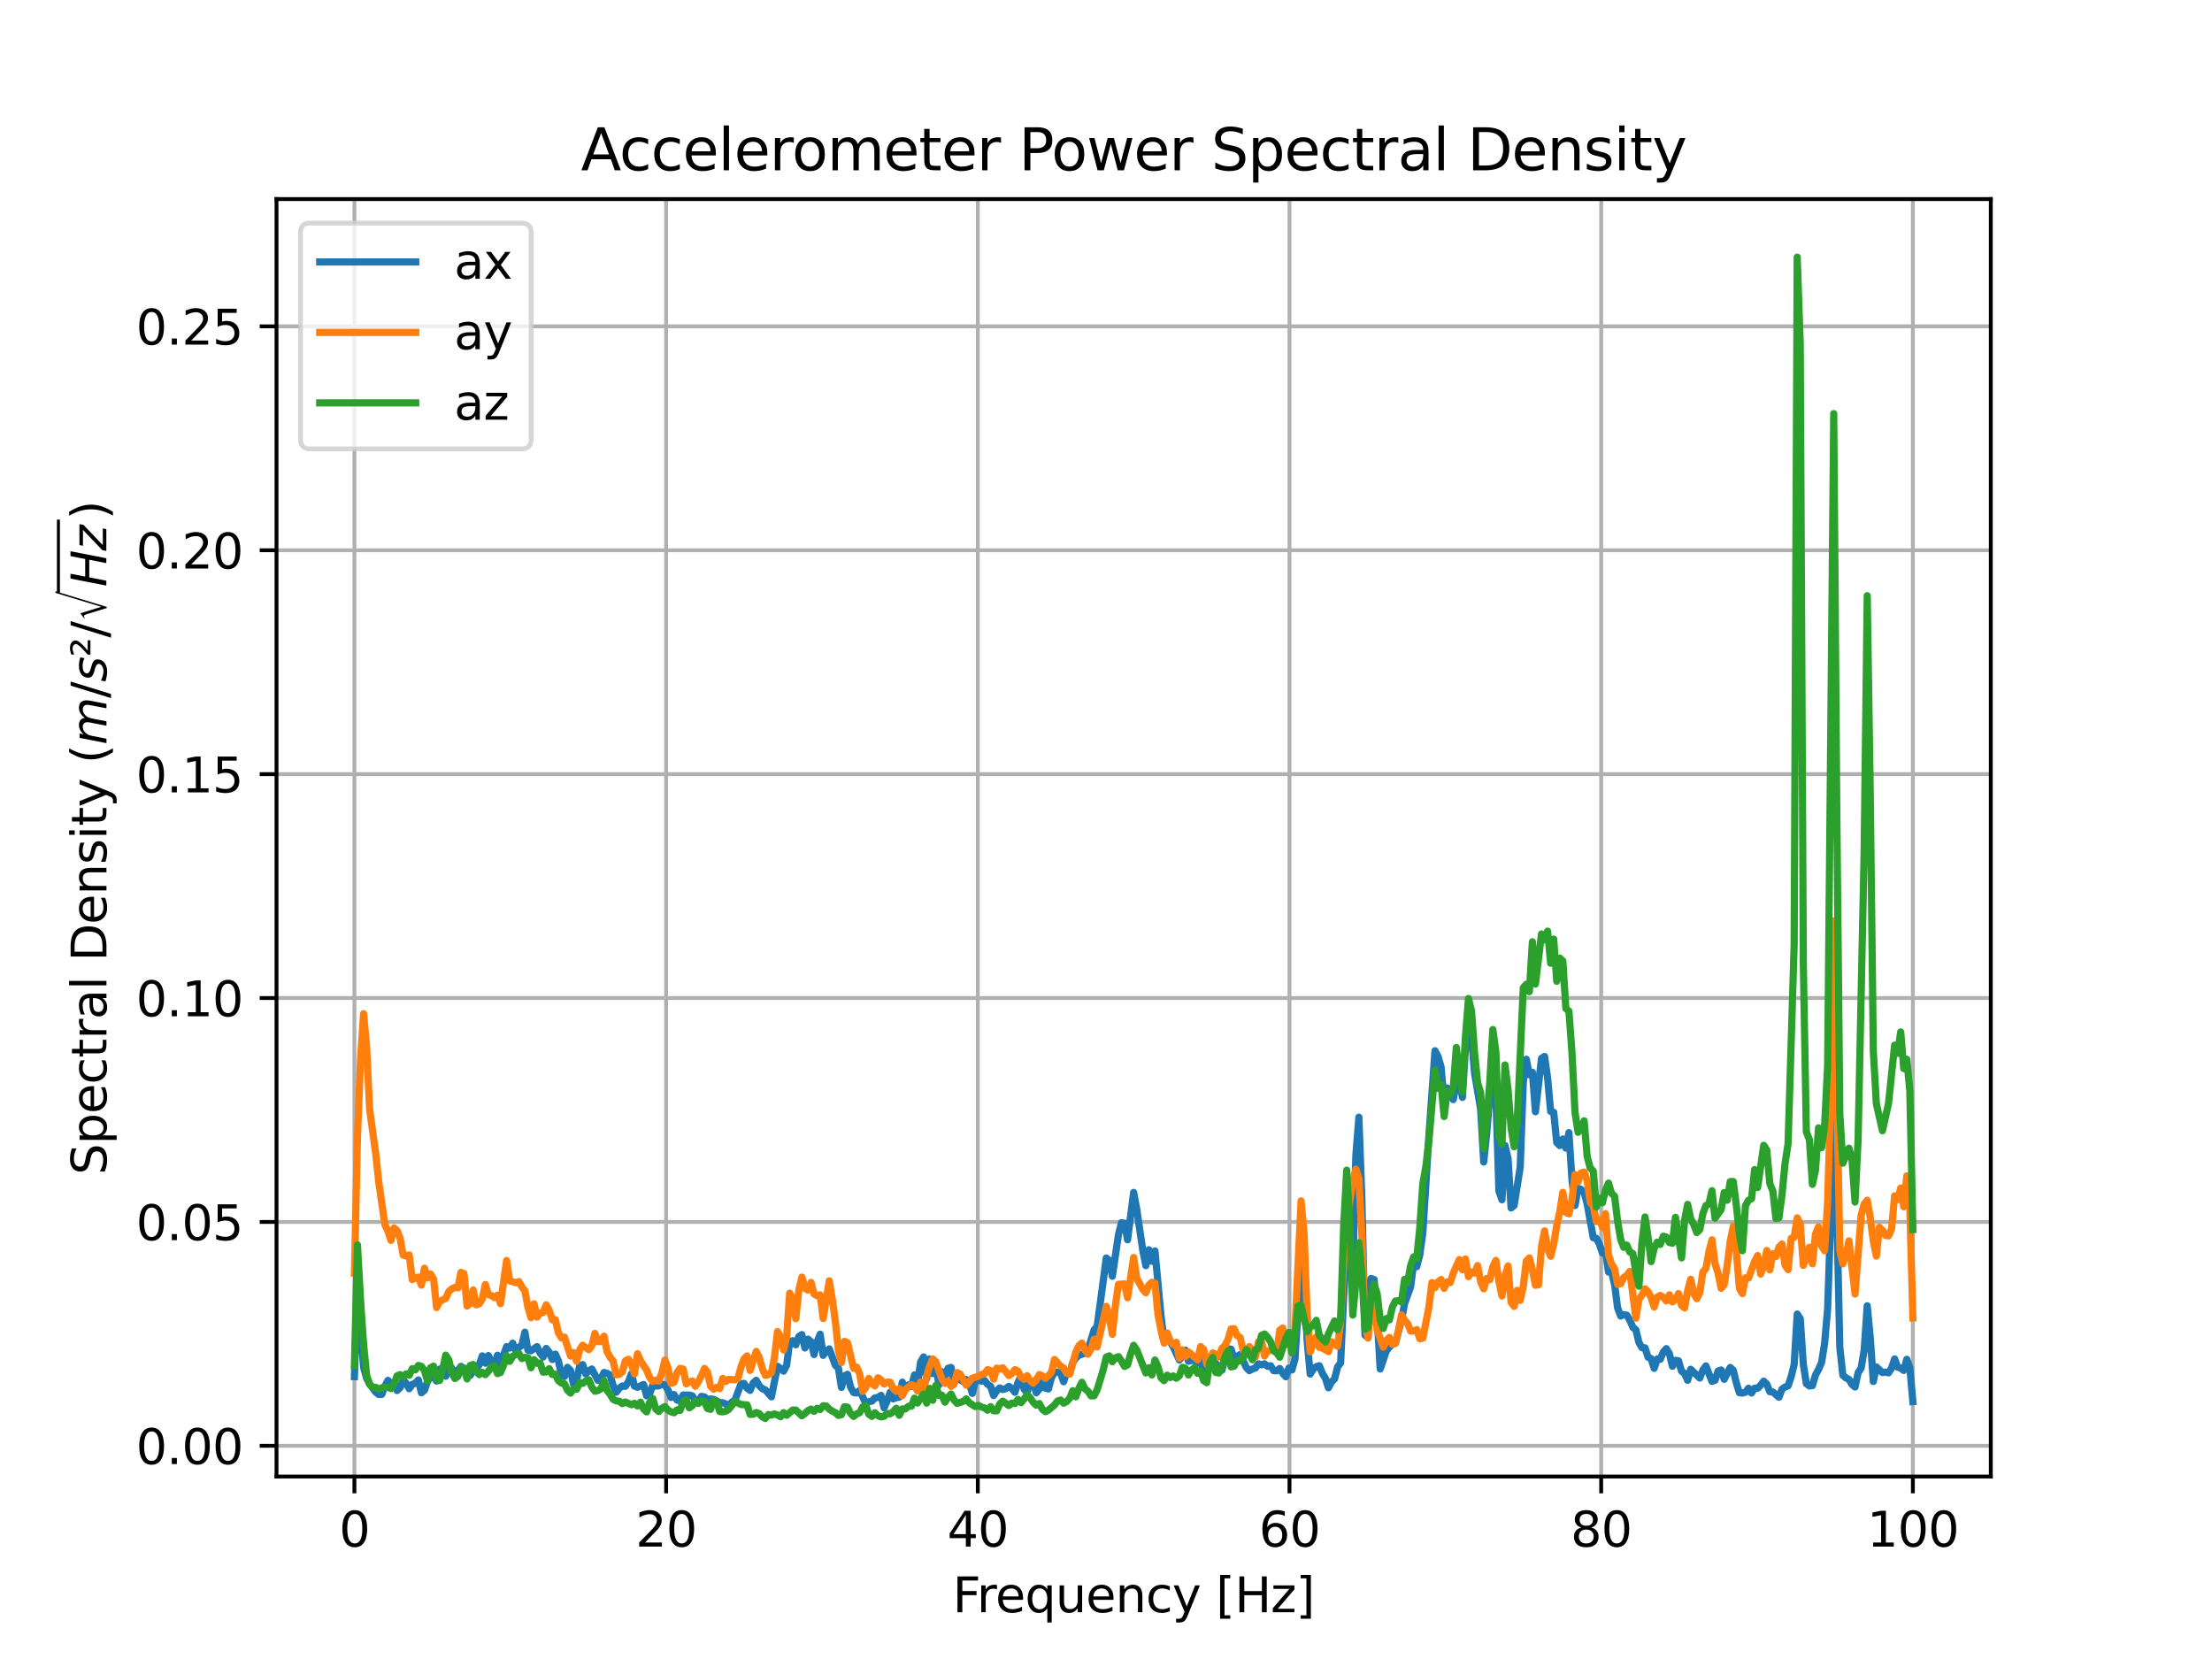 <?xml version="1.0" encoding="utf-8" standalone="no"?>
<!DOCTYPE svg PUBLIC "-//W3C//DTD SVG 1.1//EN"
  "http://www.w3.org/Graphics/SVG/1.1/DTD/svg11.dtd">
<svg xmlns:xlink="http://www.w3.org/1999/xlink" width="460.8pt" height="345.6pt" viewBox="0 0 460.8 345.6" xmlns="http://www.w3.org/2000/svg" version="1.1">
 <defs>
  <style type="text/css">*{stroke-linejoin: round; stroke-linecap: butt}</style>
 </defs>
 <g id="figure_1">
  <g id="patch_1">
   <path d="M 0 345.6 
L 460.8 345.6 
L 460.8 0 
L 0 0 
z
" style="fill: #ffffff"/>
  </g>
  <g id="axes_1">
   <g id="patch_2">
    <path d="M 57.6 307.584 
L 414.72 307.584 
L 414.72 41.472 
L 57.6 41.472 
z
" style="fill: #ffffff"/>
   </g>
   <g id="matplotlib.axis_1">
    <g id="xtick_1">
     <g id="line2d_1">
      <path d="M 73.833 307.584 
L 73.833 41.472 
" clip-path="url(#p288167aeb1)" style="fill: none; stroke: #b0b0b0; stroke-width: 0.8; stroke-linecap: square"/>
     </g>
     <g id="line2d_2">
      <defs>
       <path id="m3243816562" d="M 0 0 
L 0 3.5 
" style="stroke: #000000; stroke-width: 0.8"/>
      </defs>
      <g>
       <use xlink:href="#m3243816562" x="73.833" y="307.584" style="stroke: #000000; stroke-width: 0.8"/>
      </g>
     </g>
     <g id="text_1">
      <!-- 0 -->
      <g transform="translate(70.651 322.182) scale(0.1 -0.1)">
       <defs>
        <path id="DejaVuSans-30" d="M 2034 4250 
Q 1547 4250 1301 3770 
Q 1056 3291 1056 2328 
Q 1056 1369 1301 889 
Q 1547 409 2034 409 
Q 2525 409 2770 889 
Q 3016 1369 3016 2328 
Q 3016 3291 2770 3770 
Q 2525 4250 2034 4250 
z
M 2034 4750 
Q 2819 4750 3233 4129 
Q 3647 3509 3647 2328 
Q 3647 1150 3233 529 
Q 2819 -91 2034 -91 
Q 1250 -91 836 529 
Q 422 1150 422 2328 
Q 422 3509 836 4129 
Q 1250 4750 2034 4750 
z
" transform="scale(0.016)"/>
       </defs>
       <use xlink:href="#DejaVuSans-30"/>
      </g>
     </g>
    </g>
    <g id="xtick_2">
     <g id="line2d_3">
      <path d="M 138.764 307.584 
L 138.764 41.472 
" clip-path="url(#p288167aeb1)" style="fill: none; stroke: #b0b0b0; stroke-width: 0.8; stroke-linecap: square"/>
     </g>
     <g id="line2d_4">
      <g>
       <use xlink:href="#m3243816562" x="138.764" y="307.584" style="stroke: #000000; stroke-width: 0.8"/>
      </g>
     </g>
     <g id="text_2">
      <!-- 20 -->
      <g transform="translate(132.401 322.182) scale(0.1 -0.1)">
       <defs>
        <path id="DejaVuSans-32" d="M 1228 531 
L 3431 531 
L 3431 0 
L 469 0 
L 469 531 
Q 828 903 1448 1529 
Q 2069 2156 2228 2338 
Q 2531 2678 2651 2914 
Q 2772 3150 2772 3378 
Q 2772 3750 2511 3984 
Q 2250 4219 1831 4219 
Q 1534 4219 1204 4116 
Q 875 4013 500 3803 
L 500 4441 
Q 881 4594 1212 4672 
Q 1544 4750 1819 4750 
Q 2544 4750 2975 4387 
Q 3406 4025 3406 3419 
Q 3406 3131 3298 2873 
Q 3191 2616 2906 2266 
Q 2828 2175 2409 1742 
Q 1991 1309 1228 531 
z
" transform="scale(0.016)"/>
       </defs>
       <use xlink:href="#DejaVuSans-32"/>
       <use xlink:href="#DejaVuSans-30" x="63.623"/>
      </g>
     </g>
    </g>
    <g id="xtick_3">
     <g id="line2d_5">
      <path d="M 203.695 307.584 
L 203.695 41.472 
" clip-path="url(#p288167aeb1)" style="fill: none; stroke: #b0b0b0; stroke-width: 0.8; stroke-linecap: square"/>
     </g>
     <g id="line2d_6">
      <g>
       <use xlink:href="#m3243816562" x="203.695" y="307.584" style="stroke: #000000; stroke-width: 0.8"/>
      </g>
     </g>
     <g id="text_3">
      <!-- 40 -->
      <g transform="translate(197.332 322.182) scale(0.1 -0.1)">
       <defs>
        <path id="DejaVuSans-34" d="M 2419 4116 
L 825 1625 
L 2419 1625 
L 2419 4116 
z
M 2253 4666 
L 3047 4666 
L 3047 1625 
L 3713 1625 
L 3713 1100 
L 3047 1100 
L 3047 0 
L 2419 0 
L 2419 1100 
L 313 1100 
L 313 1709 
L 2253 4666 
z
" transform="scale(0.016)"/>
       </defs>
       <use xlink:href="#DejaVuSans-34"/>
       <use xlink:href="#DejaVuSans-30" x="63.623"/>
      </g>
     </g>
    </g>
    <g id="xtick_4">
     <g id="line2d_7">
      <path d="M 268.625 307.584 
L 268.625 41.472 
" clip-path="url(#p288167aeb1)" style="fill: none; stroke: #b0b0b0; stroke-width: 0.8; stroke-linecap: square"/>
     </g>
     <g id="line2d_8">
      <g>
       <use xlink:href="#m3243816562" x="268.625" y="307.584" style="stroke: #000000; stroke-width: 0.8"/>
      </g>
     </g>
     <g id="text_4">
      <!-- 60 -->
      <g transform="translate(262.263 322.182) scale(0.1 -0.1)">
       <defs>
        <path id="DejaVuSans-36" d="M 2113 2584 
Q 1688 2584 1439 2293 
Q 1191 2003 1191 1497 
Q 1191 994 1439 701 
Q 1688 409 2113 409 
Q 2538 409 2786 701 
Q 3034 994 3034 1497 
Q 3034 2003 2786 2293 
Q 2538 2584 2113 2584 
z
M 3366 4563 
L 3366 3988 
Q 3128 4100 2886 4159 
Q 2644 4219 2406 4219 
Q 1781 4219 1451 3797 
Q 1122 3375 1075 2522 
Q 1259 2794 1537 2939 
Q 1816 3084 2150 3084 
Q 2853 3084 3261 2657 
Q 3669 2231 3669 1497 
Q 3669 778 3244 343 
Q 2819 -91 2113 -91 
Q 1303 -91 875 529 
Q 447 1150 447 2328 
Q 447 3434 972 4092 
Q 1497 4750 2381 4750 
Q 2619 4750 2861 4703 
Q 3103 4656 3366 4563 
z
" transform="scale(0.016)"/>
       </defs>
       <use xlink:href="#DejaVuSans-36"/>
       <use xlink:href="#DejaVuSans-30" x="63.623"/>
      </g>
     </g>
    </g>
    <g id="xtick_5">
     <g id="line2d_9">
      <path d="M 333.556 307.584 
L 333.556 41.472 
" clip-path="url(#p288167aeb1)" style="fill: none; stroke: #b0b0b0; stroke-width: 0.8; stroke-linecap: square"/>
     </g>
     <g id="line2d_10">
      <g>
       <use xlink:href="#m3243816562" x="333.556" y="307.584" style="stroke: #000000; stroke-width: 0.8"/>
      </g>
     </g>
     <g id="text_5">
      <!-- 80 -->
      <g transform="translate(327.194 322.182) scale(0.1 -0.1)">
       <defs>
        <path id="DejaVuSans-38" d="M 2034 2216 
Q 1584 2216 1326 1975 
Q 1069 1734 1069 1313 
Q 1069 891 1326 650 
Q 1584 409 2034 409 
Q 2484 409 2743 651 
Q 3003 894 3003 1313 
Q 3003 1734 2745 1975 
Q 2488 2216 2034 2216 
z
M 1403 2484 
Q 997 2584 770 2862 
Q 544 3141 544 3541 
Q 544 4100 942 4425 
Q 1341 4750 2034 4750 
Q 2731 4750 3128 4425 
Q 3525 4100 3525 3541 
Q 3525 3141 3298 2862 
Q 3072 2584 2669 2484 
Q 3125 2378 3379 2068 
Q 3634 1759 3634 1313 
Q 3634 634 3220 271 
Q 2806 -91 2034 -91 
Q 1263 -91 848 271 
Q 434 634 434 1313 
Q 434 1759 690 2068 
Q 947 2378 1403 2484 
z
M 1172 3481 
Q 1172 3119 1398 2916 
Q 1625 2713 2034 2713 
Q 2441 2713 2670 2916 
Q 2900 3119 2900 3481 
Q 2900 3844 2670 4047 
Q 2441 4250 2034 4250 
Q 1625 4250 1398 4047 
Q 1172 3844 1172 3481 
z
" transform="scale(0.016)"/>
       </defs>
       <use xlink:href="#DejaVuSans-38"/>
       <use xlink:href="#DejaVuSans-30" x="63.623"/>
      </g>
     </g>
    </g>
    <g id="xtick_6">
     <g id="line2d_11">
      <path d="M 398.487 307.584 
L 398.487 41.472 
" clip-path="url(#p288167aeb1)" style="fill: none; stroke: #b0b0b0; stroke-width: 0.8; stroke-linecap: square"/>
     </g>
     <g id="line2d_12">
      <g>
       <use xlink:href="#m3243816562" x="398.487" y="307.584" style="stroke: #000000; stroke-width: 0.8"/>
      </g>
     </g>
     <g id="text_6">
      <!-- 100 -->
      <g transform="translate(388.944 322.182) scale(0.1 -0.1)">
       <defs>
        <path id="DejaVuSans-31" d="M 794 531 
L 1825 531 
L 1825 4091 
L 703 3866 
L 703 4441 
L 1819 4666 
L 2450 4666 
L 2450 531 
L 3481 531 
L 3481 0 
L 794 0 
L 794 531 
z
" transform="scale(0.016)"/>
       </defs>
       <use xlink:href="#DejaVuSans-31"/>
       <use xlink:href="#DejaVuSans-30" x="63.623"/>
       <use xlink:href="#DejaVuSans-30" x="127.246"/>
      </g>
     </g>
    </g>
    <g id="text_7">
     <!-- Frequency [Hz] -->
     <g transform="translate(198.455 335.861) scale(0.1 -0.1)">
      <defs>
       <path id="DejaVuSans-46" d="M 628 4666 
L 3309 4666 
L 3309 4134 
L 1259 4134 
L 1259 2759 
L 3109 2759 
L 3109 2228 
L 1259 2228 
L 1259 0 
L 628 0 
L 628 4666 
z
" transform="scale(0.016)"/>
       <path id="DejaVuSans-72" d="M 2631 2963 
Q 2534 3019 2420 3045 
Q 2306 3072 2169 3072 
Q 1681 3072 1420 2755 
Q 1159 2438 1159 1844 
L 1159 0 
L 581 0 
L 581 3500 
L 1159 3500 
L 1159 2956 
Q 1341 3275 1631 3429 
Q 1922 3584 2338 3584 
Q 2397 3584 2469 3576 
Q 2541 3569 2628 3553 
L 2631 2963 
z
" transform="scale(0.016)"/>
       <path id="DejaVuSans-65" d="M 3597 1894 
L 3597 1613 
L 953 1613 
Q 991 1019 1311 708 
Q 1631 397 2203 397 
Q 2534 397 2845 478 
Q 3156 559 3463 722 
L 3463 178 
Q 3153 47 2828 -22 
Q 2503 -91 2169 -91 
Q 1331 -91 842 396 
Q 353 884 353 1716 
Q 353 2575 817 3079 
Q 1281 3584 2069 3584 
Q 2775 3584 3186 3129 
Q 3597 2675 3597 1894 
z
M 3022 2063 
Q 3016 2534 2758 2815 
Q 2500 3097 2075 3097 
Q 1594 3097 1305 2825 
Q 1016 2553 972 2059 
L 3022 2063 
z
" transform="scale(0.016)"/>
       <path id="DejaVuSans-71" d="M 947 1747 
Q 947 1113 1208 752 
Q 1469 391 1925 391 
Q 2381 391 2643 752 
Q 2906 1113 2906 1747 
Q 2906 2381 2643 2742 
Q 2381 3103 1925 3103 
Q 1469 3103 1208 2742 
Q 947 2381 947 1747 
z
M 2906 525 
Q 2725 213 2448 61 
Q 2172 -91 1784 -91 
Q 1150 -91 751 415 
Q 353 922 353 1747 
Q 353 2572 751 3078 
Q 1150 3584 1784 3584 
Q 2172 3584 2448 3432 
Q 2725 3281 2906 2969 
L 2906 3500 
L 3481 3500 
L 3481 -1331 
L 2906 -1331 
L 2906 525 
z
" transform="scale(0.016)"/>
       <path id="DejaVuSans-75" d="M 544 1381 
L 544 3500 
L 1119 3500 
L 1119 1403 
Q 1119 906 1312 657 
Q 1506 409 1894 409 
Q 2359 409 2629 706 
Q 2900 1003 2900 1516 
L 2900 3500 
L 3475 3500 
L 3475 0 
L 2900 0 
L 2900 538 
Q 2691 219 2414 64 
Q 2138 -91 1772 -91 
Q 1169 -91 856 284 
Q 544 659 544 1381 
z
M 1991 3584 
L 1991 3584 
z
" transform="scale(0.016)"/>
       <path id="DejaVuSans-6e" d="M 3513 2113 
L 3513 0 
L 2938 0 
L 2938 2094 
Q 2938 2591 2744 2837 
Q 2550 3084 2163 3084 
Q 1697 3084 1428 2787 
Q 1159 2491 1159 1978 
L 1159 0 
L 581 0 
L 581 3500 
L 1159 3500 
L 1159 2956 
Q 1366 3272 1645 3428 
Q 1925 3584 2291 3584 
Q 2894 3584 3203 3211 
Q 3513 2838 3513 2113 
z
" transform="scale(0.016)"/>
       <path id="DejaVuSans-63" d="M 3122 3366 
L 3122 2828 
Q 2878 2963 2633 3030 
Q 2388 3097 2138 3097 
Q 1578 3097 1268 2742 
Q 959 2388 959 1747 
Q 959 1106 1268 751 
Q 1578 397 2138 397 
Q 2388 397 2633 464 
Q 2878 531 3122 666 
L 3122 134 
Q 2881 22 2623 -34 
Q 2366 -91 2075 -91 
Q 1284 -91 818 406 
Q 353 903 353 1747 
Q 353 2603 823 3093 
Q 1294 3584 2113 3584 
Q 2378 3584 2631 3529 
Q 2884 3475 3122 3366 
z
" transform="scale(0.016)"/>
       <path id="DejaVuSans-79" d="M 2059 -325 
Q 1816 -950 1584 -1140 
Q 1353 -1331 966 -1331 
L 506 -1331 
L 506 -850 
L 844 -850 
Q 1081 -850 1212 -737 
Q 1344 -625 1503 -206 
L 1606 56 
L 191 3500 
L 800 3500 
L 1894 763 
L 2988 3500 
L 3597 3500 
L 2059 -325 
z
" transform="scale(0.016)"/>
       <path id="DejaVuSans-20" transform="scale(0.016)"/>
       <path id="DejaVuSans-5b" d="M 550 4863 
L 1875 4863 
L 1875 4416 
L 1125 4416 
L 1125 -397 
L 1875 -397 
L 1875 -844 
L 550 -844 
L 550 4863 
z
" transform="scale(0.016)"/>
       <path id="DejaVuSans-48" d="M 628 4666 
L 1259 4666 
L 1259 2753 
L 3553 2753 
L 3553 4666 
L 4184 4666 
L 4184 0 
L 3553 0 
L 3553 2222 
L 1259 2222 
L 1259 0 
L 628 0 
L 628 4666 
z
" transform="scale(0.016)"/>
       <path id="DejaVuSans-7a" d="M 353 3500 
L 3084 3500 
L 3084 2975 
L 922 459 
L 3084 459 
L 3084 0 
L 275 0 
L 275 525 
L 2438 3041 
L 353 3041 
L 353 3500 
z
" transform="scale(0.016)"/>
       <path id="DejaVuSans-5d" d="M 1947 4863 
L 1947 -844 
L 622 -844 
L 622 -397 
L 1369 -397 
L 1369 4416 
L 622 4416 
L 622 4863 
L 1947 4863 
z
" transform="scale(0.016)"/>
      </defs>
      <use xlink:href="#DejaVuSans-46"/>
      <use xlink:href="#DejaVuSans-72" x="50.27"/>
      <use xlink:href="#DejaVuSans-65" x="89.133"/>
      <use xlink:href="#DejaVuSans-71" x="150.656"/>
      <use xlink:href="#DejaVuSans-75" x="214.133"/>
      <use xlink:href="#DejaVuSans-65" x="277.512"/>
      <use xlink:href="#DejaVuSans-6e" x="339.035"/>
      <use xlink:href="#DejaVuSans-63" x="402.414"/>
      <use xlink:href="#DejaVuSans-79" x="457.395"/>
      <use xlink:href="#DejaVuSans-20" x="516.574"/>
      <use xlink:href="#DejaVuSans-5b" x="548.361"/>
      <use xlink:href="#DejaVuSans-48" x="587.375"/>
      <use xlink:href="#DejaVuSans-7a" x="662.57"/>
      <use xlink:href="#DejaVuSans-5d" x="715.061"/>
     </g>
    </g>
   </g>
   <g id="matplotlib.axis_2">
    <g id="ytick_1">
     <g id="line2d_13">
      <path d="M 57.6 301.19 
L 414.72 301.19 
" clip-path="url(#p288167aeb1)" style="fill: none; stroke: #b0b0b0; stroke-width: 0.8; stroke-linecap: square"/>
     </g>
     <g id="line2d_14">
      <defs>
       <path id="m3a8e61ca99" d="M 0 0 
L -3.5 0 
" style="stroke: #000000; stroke-width: 0.8"/>
      </defs>
      <g>
       <use xlink:href="#m3a8e61ca99" x="57.6" y="301.19" style="stroke: #000000; stroke-width: 0.8"/>
      </g>
     </g>
     <g id="text_8">
      <!-- 0.00 -->
      <g transform="translate(28.334 304.989) scale(0.1 -0.1)">
       <defs>
        <path id="DejaVuSans-2e" d="M 684 794 
L 1344 794 
L 1344 0 
L 684 0 
L 684 794 
z
" transform="scale(0.016)"/>
       </defs>
       <use xlink:href="#DejaVuSans-30"/>
       <use xlink:href="#DejaVuSans-2e" x="63.623"/>
       <use xlink:href="#DejaVuSans-30" x="95.41"/>
       <use xlink:href="#DejaVuSans-30" x="159.033"/>
      </g>
     </g>
    </g>
    <g id="ytick_2">
     <g id="line2d_15">
      <path d="M 57.6 254.549 
L 414.72 254.549 
" clip-path="url(#p288167aeb1)" style="fill: none; stroke: #b0b0b0; stroke-width: 0.8; stroke-linecap: square"/>
     </g>
     <g id="line2d_16">
      <g>
       <use xlink:href="#m3a8e61ca99" x="57.6" y="254.549" style="stroke: #000000; stroke-width: 0.8"/>
      </g>
     </g>
     <g id="text_9">
      <!-- 0.05 -->
      <g transform="translate(28.334 258.348) scale(0.1 -0.1)">
       <defs>
        <path id="DejaVuSans-35" d="M 691 4666 
L 3169 4666 
L 3169 4134 
L 1269 4134 
L 1269 2991 
Q 1406 3038 1543 3061 
Q 1681 3084 1819 3084 
Q 2600 3084 3056 2656 
Q 3513 2228 3513 1497 
Q 3513 744 3044 326 
Q 2575 -91 1722 -91 
Q 1428 -91 1123 -41 
Q 819 9 494 109 
L 494 744 
Q 775 591 1075 516 
Q 1375 441 1709 441 
Q 2250 441 2565 725 
Q 2881 1009 2881 1497 
Q 2881 1984 2565 2268 
Q 2250 2553 1709 2553 
Q 1456 2553 1204 2497 
Q 953 2441 691 2322 
L 691 4666 
z
" transform="scale(0.016)"/>
       </defs>
       <use xlink:href="#DejaVuSans-30"/>
       <use xlink:href="#DejaVuSans-2e" x="63.623"/>
       <use xlink:href="#DejaVuSans-30" x="95.41"/>
       <use xlink:href="#DejaVuSans-35" x="159.033"/>
      </g>
     </g>
    </g>
    <g id="ytick_3">
     <g id="line2d_17">
      <path d="M 57.6 207.909 
L 414.72 207.909 
" clip-path="url(#p288167aeb1)" style="fill: none; stroke: #b0b0b0; stroke-width: 0.8; stroke-linecap: square"/>
     </g>
     <g id="line2d_18">
      <g>
       <use xlink:href="#m3a8e61ca99" x="57.6" y="207.909" style="stroke: #000000; stroke-width: 0.8"/>
      </g>
     </g>
     <g id="text_10">
      <!-- 0.10 -->
      <g transform="translate(28.334 211.708) scale(0.1 -0.1)">
       <use xlink:href="#DejaVuSans-30"/>
       <use xlink:href="#DejaVuSans-2e" x="63.623"/>
       <use xlink:href="#DejaVuSans-31" x="95.41"/>
       <use xlink:href="#DejaVuSans-30" x="159.033"/>
      </g>
     </g>
    </g>
    <g id="ytick_4">
     <g id="line2d_19">
      <path d="M 57.6 161.268 
L 414.72 161.268 
" clip-path="url(#p288167aeb1)" style="fill: none; stroke: #b0b0b0; stroke-width: 0.8; stroke-linecap: square"/>
     </g>
     <g id="line2d_20">
      <g>
       <use xlink:href="#m3a8e61ca99" x="57.6" y="161.268" style="stroke: #000000; stroke-width: 0.8"/>
      </g>
     </g>
     <g id="text_11">
      <!-- 0.15 -->
      <g transform="translate(28.334 165.067) scale(0.1 -0.1)">
       <use xlink:href="#DejaVuSans-30"/>
       <use xlink:href="#DejaVuSans-2e" x="63.623"/>
       <use xlink:href="#DejaVuSans-31" x="95.41"/>
       <use xlink:href="#DejaVuSans-35" x="159.033"/>
      </g>
     </g>
    </g>
    <g id="ytick_5">
     <g id="line2d_21">
      <path d="M 57.6 114.627 
L 414.72 114.627 
" clip-path="url(#p288167aeb1)" style="fill: none; stroke: #b0b0b0; stroke-width: 0.8; stroke-linecap: square"/>
     </g>
     <g id="line2d_22">
      <g>
       <use xlink:href="#m3a8e61ca99" x="57.6" y="114.627" style="stroke: #000000; stroke-width: 0.8"/>
      </g>
     </g>
     <g id="text_12">
      <!-- 0.20 -->
      <g transform="translate(28.334 118.426) scale(0.1 -0.1)">
       <use xlink:href="#DejaVuSans-30"/>
       <use xlink:href="#DejaVuSans-2e" x="63.623"/>
       <use xlink:href="#DejaVuSans-32" x="95.41"/>
       <use xlink:href="#DejaVuSans-30" x="159.033"/>
      </g>
     </g>
    </g>
    <g id="ytick_6">
     <g id="line2d_23">
      <path d="M 57.6 67.987 
L 414.72 67.987 
" clip-path="url(#p288167aeb1)" style="fill: none; stroke: #b0b0b0; stroke-width: 0.8; stroke-linecap: square"/>
     </g>
     <g id="line2d_24">
      <g>
       <use xlink:href="#m3a8e61ca99" x="57.6" y="67.987" style="stroke: #000000; stroke-width: 0.8"/>
      </g>
     </g>
     <g id="text_13">
      <!-- 0.25 -->
      <g transform="translate(28.334 71.786) scale(0.1 -0.1)">
       <use xlink:href="#DejaVuSans-30"/>
       <use xlink:href="#DejaVuSans-2e" x="63.623"/>
       <use xlink:href="#DejaVuSans-32" x="95.41"/>
       <use xlink:href="#DejaVuSans-35" x="159.033"/>
      </g>
     </g>
    </g>
    <g id="text_14">
     <!-- Spectral Density ($m/s²  / \sqrt{Hz}$) -->
     <g transform="translate(22.234 244.728) rotate(-90) scale(0.1 -0.1)">
      <defs>
       <path id="DejaVuSans-53" d="M 3425 4513 
L 3425 3897 
Q 3066 4069 2747 4153 
Q 2428 4238 2131 4238 
Q 1616 4238 1336 4038 
Q 1056 3838 1056 3469 
Q 1056 3159 1242 3001 
Q 1428 2844 1947 2747 
L 2328 2669 
Q 3034 2534 3370 2195 
Q 3706 1856 3706 1288 
Q 3706 609 3251 259 
Q 2797 -91 1919 -91 
Q 1588 -91 1214 -16 
Q 841 59 441 206 
L 441 856 
Q 825 641 1194 531 
Q 1563 422 1919 422 
Q 2459 422 2753 634 
Q 3047 847 3047 1241 
Q 3047 1584 2836 1778 
Q 2625 1972 2144 2069 
L 1759 2144 
Q 1053 2284 737 2584 
Q 422 2884 422 3419 
Q 422 4038 858 4394 
Q 1294 4750 2059 4750 
Q 2388 4750 2728 4690 
Q 3069 4631 3425 4513 
z
" transform="scale(0.016)"/>
       <path id="DejaVuSans-70" d="M 1159 525 
L 1159 -1331 
L 581 -1331 
L 581 3500 
L 1159 3500 
L 1159 2969 
Q 1341 3281 1617 3432 
Q 1894 3584 2278 3584 
Q 2916 3584 3314 3078 
Q 3713 2572 3713 1747 
Q 3713 922 3314 415 
Q 2916 -91 2278 -91 
Q 1894 -91 1617 61 
Q 1341 213 1159 525 
z
M 3116 1747 
Q 3116 2381 2855 2742 
Q 2594 3103 2138 3103 
Q 1681 3103 1420 2742 
Q 1159 2381 1159 1747 
Q 1159 1113 1420 752 
Q 1681 391 2138 391 
Q 2594 391 2855 752 
Q 3116 1113 3116 1747 
z
" transform="scale(0.016)"/>
       <path id="DejaVuSans-74" d="M 1172 4494 
L 1172 3500 
L 2356 3500 
L 2356 3053 
L 1172 3053 
L 1172 1153 
Q 1172 725 1289 603 
Q 1406 481 1766 481 
L 2356 481 
L 2356 0 
L 1766 0 
Q 1100 0 847 248 
Q 594 497 594 1153 
L 594 3053 
L 172 3053 
L 172 3500 
L 594 3500 
L 594 4494 
L 1172 4494 
z
" transform="scale(0.016)"/>
       <path id="DejaVuSans-61" d="M 2194 1759 
Q 1497 1759 1228 1600 
Q 959 1441 959 1056 
Q 959 750 1161 570 
Q 1363 391 1709 391 
Q 2188 391 2477 730 
Q 2766 1069 2766 1631 
L 2766 1759 
L 2194 1759 
z
M 3341 1997 
L 3341 0 
L 2766 0 
L 2766 531 
Q 2569 213 2275 61 
Q 1981 -91 1556 -91 
Q 1019 -91 701 211 
Q 384 513 384 1019 
Q 384 1609 779 1909 
Q 1175 2209 1959 2209 
L 2766 2209 
L 2766 2266 
Q 2766 2663 2505 2880 
Q 2244 3097 1772 3097 
Q 1472 3097 1187 3025 
Q 903 2953 641 2809 
L 641 3341 
Q 956 3463 1253 3523 
Q 1550 3584 1831 3584 
Q 2591 3584 2966 3190 
Q 3341 2797 3341 1997 
z
" transform="scale(0.016)"/>
       <path id="DejaVuSans-6c" d="M 603 4863 
L 1178 4863 
L 1178 0 
L 603 0 
L 603 4863 
z
" transform="scale(0.016)"/>
       <path id="DejaVuSans-44" d="M 1259 4147 
L 1259 519 
L 2022 519 
Q 2988 519 3436 956 
Q 3884 1394 3884 2338 
Q 3884 3275 3436 3711 
Q 2988 4147 2022 4147 
L 1259 4147 
z
M 628 4666 
L 1925 4666 
Q 3281 4666 3915 4102 
Q 4550 3538 4550 2338 
Q 4550 1131 3912 565 
Q 3275 0 1925 0 
L 628 0 
L 628 4666 
z
" transform="scale(0.016)"/>
       <path id="DejaVuSans-73" d="M 2834 3397 
L 2834 2853 
Q 2591 2978 2328 3040 
Q 2066 3103 1784 3103 
Q 1356 3103 1142 2972 
Q 928 2841 928 2578 
Q 928 2378 1081 2264 
Q 1234 2150 1697 2047 
L 1894 2003 
Q 2506 1872 2764 1633 
Q 3022 1394 3022 966 
Q 3022 478 2636 193 
Q 2250 -91 1575 -91 
Q 1294 -91 989 -36 
Q 684 19 347 128 
L 347 722 
Q 666 556 975 473 
Q 1284 391 1588 391 
Q 1994 391 2212 530 
Q 2431 669 2431 922 
Q 2431 1156 2273 1281 
Q 2116 1406 1581 1522 
L 1381 1569 
Q 847 1681 609 1914 
Q 372 2147 372 2553 
Q 372 3047 722 3315 
Q 1072 3584 1716 3584 
Q 2034 3584 2315 3537 
Q 2597 3491 2834 3397 
z
" transform="scale(0.016)"/>
       <path id="DejaVuSans-69" d="M 603 3500 
L 1178 3500 
L 1178 0 
L 603 0 
L 603 3500 
z
M 603 4863 
L 1178 4863 
L 1178 4134 
L 603 4134 
L 603 4863 
z
" transform="scale(0.016)"/>
       <path id="DejaVuSans-28" d="M 1984 4856 
Q 1566 4138 1362 3434 
Q 1159 2731 1159 2009 
Q 1159 1288 1364 580 
Q 1569 -128 1984 -844 
L 1484 -844 
Q 1016 -109 783 600 
Q 550 1309 550 2009 
Q 550 2706 781 3412 
Q 1013 4119 1484 4856 
L 1984 4856 
z
" transform="scale(0.016)"/>
       <path id="DejaVuSans-Oblique-6d" d="M 5747 2113 
L 5338 0 
L 4763 0 
L 5166 2094 
Q 5191 2228 5203 2325 
Q 5216 2422 5216 2491 
Q 5216 2772 5059 2928 
Q 4903 3084 4622 3084 
Q 4203 3084 3875 2770 
Q 3547 2456 3450 1953 
L 3066 0 
L 2491 0 
L 2900 2094 
Q 2925 2209 2937 2307 
Q 2950 2406 2950 2484 
Q 2950 2769 2794 2926 
Q 2638 3084 2363 3084 
Q 1938 3084 1609 2770 
Q 1281 2456 1184 1953 
L 800 0 
L 225 0 
L 909 3500 
L 1484 3500 
L 1375 2956 
Q 1609 3263 1923 3423 
Q 2238 3584 2597 3584 
Q 2978 3584 3223 3384 
Q 3469 3184 3519 2828 
Q 3781 3197 4126 3390 
Q 4472 3584 4856 3584 
Q 5306 3584 5551 3325 
Q 5797 3066 5797 2591 
Q 5797 2488 5784 2364 
Q 5772 2241 5747 2113 
z
" transform="scale(0.016)"/>
       <path id="DejaVuSans-2f" d="M 1625 4666 
L 2156 4666 
L 531 -594 
L 0 -594 
L 1625 4666 
z
" transform="scale(0.016)"/>
       <path id="DejaVuSans-Oblique-73" d="M 3200 3397 
L 3091 2853 
Q 2863 2978 2609 3040 
Q 2356 3103 2088 3103 
Q 1634 3103 1373 2948 
Q 1113 2794 1113 2528 
Q 1113 2219 1719 2053 
Q 1766 2041 1788 2034 
L 1972 1978 
Q 2547 1819 2739 1644 
Q 2931 1469 2931 1166 
Q 2931 609 2489 259 
Q 2047 -91 1331 -91 
Q 1053 -91 747 -37 
Q 441 16 72 128 
L 184 722 
Q 500 559 806 475 
Q 1113 391 1394 391 
Q 1816 391 2080 572 
Q 2344 753 2344 1031 
Q 2344 1331 1650 1516 
L 1591 1531 
L 1394 1581 
Q 956 1697 753 1886 
Q 550 2075 550 2369 
Q 550 2928 970 3256 
Q 1391 3584 2113 3584 
Q 2397 3584 2667 3537 
Q 2938 3491 3200 3397 
z
" transform="scale(0.016)"/>
       <path id="DejaVuSans-b2" d="M 838 2444 
L 2163 2444 
L 2163 2088 
L 294 2088 
L 294 2431 
Q 400 2528 597 2703 
Q 1672 3656 1672 3950 
Q 1672 4156 1509 4282 
Q 1347 4409 1081 4409 
Q 919 4409 728 4354 
Q 538 4300 313 4191 
L 313 4575 
Q 553 4663 761 4706 
Q 969 4750 1147 4750 
Q 1600 4750 1872 4544 
Q 2144 4338 2144 4000 
Q 2144 3566 1109 2678 
Q 934 2528 838 2444 
z
" transform="scale(0.016)"/>
       <path id="STIXSizeOneSym-Regular-221a" d="M 6970 9933 
L 3373 -1888 
L 3104 -1888 
L 1626 2918 
Q 1555 3149 1465 3251 
Q 1376 3354 1229 3354 
Q 1011 3354 794 3181 
L 717 3309 
L 1766 4115 
L 1926 4115 
L 3379 -602 
L 3405 -602 
L 6605 9933 
L 6970 9933 
z
" transform="scale(0.016)"/>
       <path id="DejaVuSans-Oblique-48" d="M 1081 4666 
L 1716 4666 
L 1344 2753 
L 3634 2753 
L 4006 4666 
L 4641 4666 
L 3731 0 
L 3097 0 
L 3531 2222 
L 1241 2222 
L 806 0 
L 172 0 
L 1081 4666 
z
" transform="scale(0.016)"/>
       <path id="DejaVuSans-Oblique-7a" d="M 744 3500 
L 3475 3500 
L 3372 2975 
L 738 459 
L 2913 459 
L 2822 0 
L -19 0 
L 84 525 
L 2719 3041 
L 653 3041 
L 744 3500 
z
" transform="scale(0.016)"/>
       <path id="DejaVuSans-29" d="M 513 4856 
L 1013 4856 
Q 1481 4119 1714 3412 
Q 1947 2706 1947 2009 
Q 1947 1309 1714 600 
Q 1481 -109 1013 -844 
L 513 -844 
Q 928 -128 1133 580 
Q 1338 1288 1338 2009 
Q 1338 2731 1133 3434 
Q 928 4138 513 4856 
z
" transform="scale(0.016)"/>
      </defs>
      <use xlink:href="#DejaVuSans-53" transform="translate(0 0.578)"/>
      <use xlink:href="#DejaVuSans-70" transform="translate(63.477 0.578)"/>
      <use xlink:href="#DejaVuSans-65" transform="translate(126.953 0.578)"/>
      <use xlink:href="#DejaVuSans-63" transform="translate(188.477 0.578)"/>
      <use xlink:href="#DejaVuSans-74" transform="translate(243.457 0.578)"/>
      <use xlink:href="#DejaVuSans-72" transform="translate(282.666 0.578)"/>
      <use xlink:href="#DejaVuSans-61" transform="translate(323.779 0.578)"/>
      <use xlink:href="#DejaVuSans-6c" transform="translate(385.059 0.578)"/>
      <use xlink:href="#DejaVuSans-20" transform="translate(412.842 0.578)"/>
      <use xlink:href="#DejaVuSans-44" transform="translate(444.629 0.578)"/>
      <use xlink:href="#DejaVuSans-65" transform="translate(521.631 0.578)"/>
      <use xlink:href="#DejaVuSans-6e" transform="translate(583.154 0.578)"/>
      <use xlink:href="#DejaVuSans-73" transform="translate(646.533 0.578)"/>
      <use xlink:href="#DejaVuSans-69" transform="translate(698.633 0.578)"/>
      <use xlink:href="#DejaVuSans-74" transform="translate(726.416 0.578)"/>
      <use xlink:href="#DejaVuSans-79" transform="translate(765.625 0.578)"/>
      <use xlink:href="#DejaVuSans-20" transform="translate(824.805 0.578)"/>
      <use xlink:href="#DejaVuSans-28" transform="translate(856.592 0.578)"/>
      <use xlink:href="#DejaVuSans-Oblique-6d" transform="translate(895.605 0.578)"/>
      <use xlink:href="#DejaVuSans-2f" transform="translate(993.018 0.578)"/>
      <use xlink:href="#DejaVuSans-Oblique-73" transform="translate(1026.709 0.578)"/>
      <use xlink:href="#DejaVuSans-b2" transform="translate(1078.809 0.578)"/>
      <use xlink:href="#DejaVuSans-2f" transform="translate(1118.896 0.578)"/>
      <use xlink:href="#STIXSizeOneSym-Regular-221a" transform="translate(1152.588 17.094) scale(0.564)"/>
      <use xlink:href="#DejaVuSans-Oblique-48" transform="translate(1224.676 0.844)"/>
      <use xlink:href="#DejaVuSans-Oblique-7a" transform="translate(1299.872 0.844)"/>
      <use xlink:href="#DejaVuSans-29" transform="translate(1364.862 0.578)"/>
      <path d="M 1212.176 97.5 
L 1212.176 103.75 
L 1364.862 103.75 
L 1364.862 97.5 
L 1212.176 97.5 
z
"/>
     </g>
    </g>
   </g>
   <g id="line2d_25">
    <path d="M 73.833 286.783 
L 74.467 269.049 
L 75.101 275.958 
L 75.735 284.826 
L 76.369 287.107 
L 77.003 288.295 
L 78.271 290.009 
L 78.905 290.493 
L 79.54 290.472 
L 80.174 288.782 
L 80.808 287.562 
L 81.442 288.129 
L 82.076 288.098 
L 82.71 289.672 
L 83.344 289.096 
L 83.978 287.498 
L 84.612 288.152 
L 85.246 289.299 
L 85.88 288.404 
L 86.515 288.171 
L 87.149 287.468 
L 87.783 290.14 
L 88.417 289.626 
L 89.051 287.801 
L 89.685 286.783 
L 90.319 286.715 
L 90.953 287.708 
L 91.587 285.219 
L 92.221 285.134 
L 92.855 286.683 
L 93.49 285.302 
L 94.124 285.027 
L 94.758 286.714 
L 95.392 285.486 
L 96.026 284.638 
L 96.66 285.131 
L 97.294 286.516 
L 97.928 286.548 
L 98.562 285.631 
L 99.196 285.272 
L 99.83 284.292 
L 100.465 282.452 
L 101.099 283.974 
L 101.733 282.386 
L 102.367 283.676 
L 103.001 284.509 
L 103.635 282.321 
L 104.269 284.452 
L 104.903 282.279 
L 105.537 280.525 
L 106.171 280.827 
L 106.805 279.811 
L 107.44 281.374 
L 108.074 280.686 
L 108.708 280.257 
L 109.342 277.522 
L 109.976 281.256 
L 110.61 281.381 
L 111.878 280.526 
L 112.512 281.865 
L 113.146 282.693 
L 113.78 280.905 
L 114.415 281.702 
L 115.049 283.204 
L 115.683 282.089 
L 116.317 283.486 
L 116.951 286.316 
L 117.585 286.76 
L 118.219 284.841 
L 118.853 285.484 
L 119.487 288.432 
L 120.121 287.561 
L 120.755 284.516 
L 121.39 284.268 
L 122.024 286.213 
L 122.658 285.56 
L 123.292 285.188 
L 124.56 287.563 
L 125.194 287.189 
L 125.828 285.91 
L 126.462 286.085 
L 127.096 286.452 
L 127.73 288.665 
L 128.365 290.033 
L 128.999 289.197 
L 129.633 288.727 
L 130.267 288.795 
L 130.901 287.881 
L 131.535 286.195 
L 132.169 288.748 
L 132.803 288.992 
L 134.071 288.42 
L 134.705 290.777 
L 135.34 290.331 
L 135.974 288.584 
L 136.608 288.737 
L 137.242 288.7 
L 137.876 288.362 
L 138.51 288.499 
L 139.144 289.551 
L 139.778 291.123 
L 140.412 290.513 
L 141.046 291.658 
L 141.68 291.826 
L 142.315 290.604 
L 143.583 290.611 
L 144.217 290.779 
L 144.851 291.797 
L 145.485 291.962 
L 146.119 290.881 
L 146.753 291.005 
L 147.387 291.541 
L 148.021 291.434 
L 148.655 291.506 
L 149.924 292.195 
L 150.558 292.21 
L 151.192 292.459 
L 151.826 292.964 
L 152.46 292.069 
L 153.094 291.695 
L 154.362 288.283 
L 154.996 288.181 
L 155.63 289.189 
L 156.265 289.641 
L 156.899 288.101 
L 157.533 287.542 
L 158.167 288.667 
L 158.801 289.29 
L 159.435 289.542 
L 160.703 290.981 
L 161.971 284.618 
L 163.24 285.634 
L 163.874 284.413 
L 164.508 279.464 
L 165.142 279.295 
L 165.776 280.15 
L 166.41 278.432 
L 167.044 278.021 
L 167.678 280.805 
L 168.312 278.967 
L 168.946 279.484 
L 169.58 282.17 
L 170.215 279.557 
L 170.849 277.938 
L 171.483 282.342 
L 172.117 281.474 
L 172.751 281.001 
L 174.019 284.412 
L 174.653 285.003 
L 175.287 289.021 
L 175.921 286.628 
L 176.555 286.295 
L 177.19 288.965 
L 177.824 290.091 
L 178.458 290.181 
L 179.092 289.685 
L 180.36 292.356 
L 180.994 291.998 
L 181.628 291.883 
L 182.262 291.203 
L 182.896 291.12 
L 183.53 290.678 
L 184.165 293.28 
L 184.799 291.889 
L 185.433 290.037 
L 186.067 291.407 
L 186.701 291.164 
L 187.335 291.061 
L 187.969 287.933 
L 188.603 289.353 
L 189.237 288.511 
L 189.871 288.832 
L 190.505 286.416 
L 191.14 288.294 
L 191.774 283.738 
L 192.408 282.677 
L 193.042 287.208 
L 193.676 283.082 
L 194.31 286.143 
L 194.944 284.173 
L 195.578 288.502 
L 196.212 285.75 
L 196.846 286.865 
L 197.48 285.043 
L 198.115 284.859 
L 198.749 287.876 
L 199.383 287.333 
L 200.017 287.418 
L 200.651 287.816 
L 201.285 287.377 
L 201.919 288.214 
L 202.553 290.275 
L 203.187 287.573 
L 203.821 287.376 
L 204.455 287.713 
L 205.09 287.575 
L 205.724 288.364 
L 206.358 288.788 
L 206.992 290.721 
L 207.626 289.757 
L 208.26 289.133 
L 208.894 289.461 
L 209.528 289.279 
L 210.162 288.799 
L 210.796 289.252 
L 211.43 290.038 
L 212.065 287.993 
L 212.699 286.741 
L 213.333 289.389 
L 213.967 290.121 
L 214.601 287.671 
L 215.235 287.862 
L 215.869 290.147 
L 216.503 289.374 
L 217.137 287.835 
L 217.771 289.181 
L 218.405 289.337 
L 219.04 286.981 
L 219.674 285.89 
L 220.308 285.846 
L 220.942 285.995 
L 221.576 287.848 
L 222.21 285.72 
L 222.844 286.096 
L 223.478 283.8 
L 224.112 282.899 
L 224.746 282.318 
L 226.015 281.903 
L 226.649 281.212 
L 227.917 277.038 
L 228.551 276.37 
L 230.453 262.069 
L 231.087 262.579 
L 231.721 265.872 
L 232.99 257.244 
L 233.624 254.697 
L 234.258 254.834 
L 234.892 258.265 
L 236.16 248.402 
L 236.794 251.835 
L 238.062 260.477 
L 238.696 263.659 
L 239.33 260.353 
L 239.965 262.742 
L 240.599 260.587 
L 241.867 274.16 
L 242.501 279.29 
L 243.135 277.832 
L 243.769 279.529 
L 244.403 280.574 
L 245.671 283.305 
L 246.305 282.544 
L 246.94 281.262 
L 247.574 283.582 
L 248.208 283.404 
L 248.842 283.417 
L 249.476 283.947 
L 250.11 283.539 
L 250.744 285.827 
L 251.378 285.327 
L 252.012 284.166 
L 252.646 283.836 
L 253.28 284.027 
L 253.915 285.032 
L 254.549 285.436 
L 255.817 280.975 
L 256.451 281.058 
L 257.085 282.957 
L 258.353 282.152 
L 259.621 284.87 
L 260.255 285.534 
L 260.89 285.191 
L 261.524 284.982 
L 262.158 284.104 
L 262.792 284.317 
L 263.426 284.105 
L 264.06 284.632 
L 264.694 284.507 
L 265.328 285.538 
L 265.962 285.56 
L 266.596 285.079 
L 267.23 286.101 
L 267.865 286.812 
L 268.499 284.982 
L 269.133 285.383 
L 269.767 283.13 
L 271.035 263.395 
L 271.669 266.756 
L 272.303 279.353 
L 272.937 286.248 
L 273.571 285.25 
L 274.205 284.7 
L 274.84 284.506 
L 275.474 286.101 
L 276.108 287.126 
L 276.742 289.103 
L 277.376 287.88 
L 278.01 287.266 
L 278.644 284.754 
L 279.278 283.911 
L 279.912 270.016 
L 280.546 259.355 
L 281.18 266.148 
L 281.815 264.151 
L 282.449 240.736 
L 283.083 232.731 
L 283.717 250.163 
L 284.351 278.139 
L 284.985 278.608 
L 285.619 266.328 
L 286.253 266.543 
L 286.887 274.552 
L 287.521 285.187 
L 288.79 281.441 
L 289.424 280.621 
L 290.058 280.027 
L 290.692 279.807 
L 291.96 274.942 
L 292.594 271.575 
L 293.862 268.067 
L 294.496 262.99 
L 295.13 263.87 
L 295.765 261.406 
L 296.399 256.867 
L 297.667 236.588 
L 298.935 218.891 
L 299.569 220.074 
L 300.203 222.266 
L 300.837 229.573 
L 301.471 226.642 
L 302.105 228.068 
L 302.74 229.064 
L 303.374 225.498 
L 304.008 224.681 
L 304.642 228.599 
L 305.276 218.279 
L 305.91 212.063 
L 306.544 216.024 
L 307.178 223.556 
L 308.446 231.08 
L 309.08 242.062 
L 309.715 235.971 
L 310.983 220.695 
L 311.617 228.149 
L 312.251 248.134 
L 312.885 249.937 
L 313.519 238.625 
L 314.153 241.334 
L 314.787 251.633 
L 315.421 251.131 
L 316.69 243.124 
L 317.324 225.487 
L 317.958 220.662 
L 318.592 223.885 
L 319.226 223.376 
L 319.86 231.592 
L 321.128 220.461 
L 321.762 220.077 
L 322.396 224.591 
L 323.03 231.525 
L 323.665 231.712 
L 324.299 238.026 
L 324.933 238.641 
L 325.567 237.28 
L 326.201 239.172 
L 326.835 235.954 
L 327.469 245.76 
L 328.103 251.129 
L 328.737 247.527 
L 329.371 247.77 
L 330.005 248.41 
L 330.64 250.823 
L 331.908 257.847 
L 332.542 257.964 
L 333.176 259.124 
L 333.81 261.036 
L 334.444 260.632 
L 335.078 264.977 
L 335.712 264.899 
L 336.346 267.587 
L 336.98 272.461 
L 337.615 274.152 
L 338.249 273.859 
L 338.883 273.971 
L 339.517 275.007 
L 340.151 276.494 
L 340.785 277.033 
L 341.419 279.67 
L 342.053 280.754 
L 342.687 280.773 
L 343.321 282.733 
L 343.955 283.027 
L 344.59 285.048 
L 345.224 283.114 
L 345.858 283.167 
L 346.492 281.651 
L 347.126 280.949 
L 347.76 281.968 
L 348.394 284.62 
L 349.028 283.393 
L 349.662 283.482 
L 350.296 285.642 
L 350.93 286.121 
L 351.565 287.548 
L 352.199 285.253 
L 354.101 287.073 
L 354.735 285.423 
L 355.369 284.542 
L 356.637 287.773 
L 357.271 287.539 
L 357.905 285.602 
L 358.54 285.395 
L 359.174 287.333 
L 360.442 284.869 
L 361.076 285.455 
L 361.71 288.095 
L 362.344 290.131 
L 362.978 290.201 
L 363.612 290.024 
L 364.246 289.191 
L 364.88 290.192 
L 365.515 289.187 
L 366.149 289.2 
L 366.783 288.558 
L 367.417 287.723 
L 368.051 288.336 
L 368.685 289.916 
L 369.319 289.968 
L 370.587 291.074 
L 371.221 289.385 
L 371.855 288.935 
L 372.49 288.708 
L 373.124 286.8 
L 373.758 284.277 
L 374.392 273.741 
L 375.026 274.715 
L 375.66 284.165 
L 376.294 288.24 
L 376.928 288.723 
L 377.562 288.642 
L 378.196 286.448 
L 378.83 285.292 
L 379.465 283.823 
L 380.099 279.864 
L 380.733 272.605 
L 381.367 253.877 
L 382.001 223.29 
L 383.269 280.726 
L 383.903 286.499 
L 384.537 287.041 
L 385.171 287.366 
L 385.805 288.408 
L 386.44 288.939 
L 387.074 285.976 
L 387.708 285.002 
L 388.342 281.225 
L 388.976 272.016 
L 389.61 278.667 
L 390.244 287.786 
L 390.878 284.76 
L 392.146 285.929 
L 392.78 285.818 
L 393.415 285.989 
L 394.049 284.998 
L 394.683 283.094 
L 395.317 284.809 
L 395.951 285.005 
L 396.585 285.484 
L 397.219 283.172 
L 397.853 284.896 
L 398.487 291.975 
L 398.487 291.975 
" clip-path="url(#p288167aeb1)" style="fill: none; stroke: #1f77b4; stroke-width: 1.5; stroke-linecap: square"/>
   </g>
   <g id="line2d_26">
    <path d="M 73.833 265.235 
L 74.467 236.992 
L 75.101 220.778 
L 75.735 211.16 
L 76.369 218.026 
L 77.003 231.12 
L 78.271 240.343 
L 78.905 246.261 
L 80.174 255.126 
L 80.808 256.456 
L 81.442 258.4 
L 82.076 255.805 
L 82.71 256.366 
L 83.344 257.914 
L 83.978 261.451 
L 84.612 261.66 
L 85.246 261.435 
L 85.88 266.568 
L 86.515 266.225 
L 87.149 266.053 
L 87.783 267.723 
L 88.417 264.203 
L 89.051 266.219 
L 89.685 265.399 
L 90.319 266.43 
L 90.953 272.39 
L 91.587 271.079 
L 92.855 270.497 
L 93.49 269.052 
L 94.124 268.5 
L 94.758 268.171 
L 95.392 268.285 
L 96.026 265.059 
L 96.66 265.327 
L 97.294 272.074 
L 97.928 271.574 
L 98.562 268.719 
L 99.196 271.813 
L 99.83 271.598 
L 100.465 270.604 
L 101.099 267.575 
L 101.733 269.684 
L 102.367 269.885 
L 103.001 270.328 
L 103.635 269.806 
L 104.269 271.575 
L 105.537 262.591 
L 106.171 266.833 
L 107.44 267.204 
L 108.074 266.977 
L 108.708 268.071 
L 109.342 268.898 
L 109.976 272.326 
L 110.61 274.511 
L 111.244 271.613 
L 111.878 274.374 
L 112.512 273.546 
L 113.146 273.416 
L 113.78 271.837 
L 114.415 272.95 
L 115.049 274.954 
L 115.683 274.903 
L 116.317 277.632 
L 116.951 278.726 
L 117.585 278.555 
L 118.853 282.495 
L 119.487 281.791 
L 120.121 283.577 
L 120.755 281.168 
L 121.39 280.236 
L 122.658 281.16 
L 123.292 280.323 
L 123.926 277.779 
L 124.56 279.486 
L 125.194 279.474 
L 125.828 278.347 
L 126.462 281.568 
L 127.096 282.749 
L 127.73 283.536 
L 128.365 286.406 
L 128.999 286.289 
L 129.633 285.787 
L 130.267 283.5 
L 130.901 283.155 
L 131.535 284.14 
L 132.169 286.208 
L 132.803 282.011 
L 133.437 283.479 
L 134.705 285.414 
L 135.34 286.96 
L 135.974 287.771 
L 136.608 287.55 
L 137.242 287.689 
L 137.876 285.997 
L 138.51 283.314 
L 139.144 284.942 
L 139.778 288.187 
L 140.412 287.971 
L 141.046 285.912 
L 141.68 285.047 
L 142.315 285.219 
L 142.949 288.289 
L 143.583 287.89 
L 144.217 287.686 
L 144.851 288.788 
L 145.485 287.817 
L 146.119 286.585 
L 146.753 285.077 
L 147.387 285.843 
L 148.021 288.794 
L 148.655 289.393 
L 149.29 289.019 
L 149.924 289.25 
L 150.558 287.148 
L 151.192 287.78 
L 151.826 287.348 
L 153.094 287.447 
L 153.728 287.148 
L 154.362 284.761 
L 154.996 283.065 
L 155.63 282.457 
L 156.265 285.482 
L 157.533 281.522 
L 158.167 282.806 
L 158.801 285.077 
L 159.435 286.515 
L 160.069 286.374 
L 160.703 285.93 
L 161.337 282.783 
L 161.971 277.393 
L 162.605 278.441 
L 163.24 281.221 
L 163.874 278.436 
L 164.508 269.389 
L 165.142 270.612 
L 165.776 274.703 
L 166.41 268.789 
L 167.044 266.043 
L 167.678 268.368 
L 168.312 268.767 
L 168.946 267.14 
L 169.58 269.555 
L 170.215 269.926 
L 170.849 269.729 
L 171.483 274.671 
L 172.751 266.818 
L 173.385 270.642 
L 174.019 275.303 
L 174.653 281.247 
L 175.287 283.836 
L 175.921 279.433 
L 176.555 279.71 
L 177.824 285.06 
L 178.458 284.793 
L 179.092 286.192 
L 179.726 289.854 
L 180.36 289.06 
L 180.994 287.151 
L 181.628 288.179 
L 182.262 288.711 
L 182.896 287.01 
L 183.53 287.431 
L 184.165 288.311 
L 184.799 287.916 
L 185.433 287.954 
L 186.067 289.232 
L 186.701 289.828 
L 187.335 289.244 
L 187.969 290.746 
L 188.603 289.475 
L 189.871 288.464 
L 190.505 288.693 
L 191.14 289.776 
L 191.774 287.892 
L 192.408 289.547 
L 193.042 286.641 
L 193.676 284.574 
L 194.31 283.083 
L 194.944 283.689 
L 196.212 287.286 
L 196.846 288.183 
L 197.48 287.699 
L 198.115 288.807 
L 198.749 288.365 
L 199.383 285.935 
L 200.017 286.261 
L 201.285 288.565 
L 202.553 287.092 
L 203.821 286.702 
L 204.455 286.34 
L 205.09 286.17 
L 205.724 285.316 
L 206.358 285.533 
L 206.992 287.302 
L 207.626 285.007 
L 208.26 285.18 
L 208.894 284.946 
L 210.162 286.561 
L 210.796 286.122 
L 211.43 285.321 
L 212.065 285.626 
L 212.699 286.898 
L 213.333 287.31 
L 213.967 286.586 
L 214.601 287.62 
L 215.235 288.146 
L 215.869 287.442 
L 216.503 286.345 
L 217.137 286.612 
L 217.771 287.11 
L 218.405 286.587 
L 219.04 285.847 
L 219.674 283.195 
L 220.942 284.61 
L 221.576 284.972 
L 222.21 286.054 
L 222.844 286.266 
L 224.112 281.674 
L 224.746 280.317 
L 225.38 279.78 
L 226.015 281.235 
L 226.649 282.103 
L 227.283 281.003 
L 227.917 278.983 
L 228.551 280.584 
L 230.453 272.141 
L 231.087 274.394 
L 231.721 277.968 
L 232.355 271.982 
L 232.99 267.558 
L 234.258 267.454 
L 234.892 270.352 
L 236.16 261.961 
L 236.794 266.253 
L 238.062 268.611 
L 238.696 269.298 
L 239.33 267.697 
L 239.965 267.114 
L 240.599 267.301 
L 241.233 273.885 
L 241.867 277.18 
L 242.501 279.799 
L 243.135 277.681 
L 243.769 279.434 
L 244.403 280.125 
L 245.037 279.622 
L 245.671 282.952 
L 246.305 281.194 
L 246.94 282.616 
L 247.574 281.62 
L 249.476 283.273 
L 250.11 280.528 
L 250.744 281.082 
L 251.378 284.187 
L 252.012 283.241 
L 252.646 281.832 
L 253.28 282.133 
L 253.915 282.7 
L 254.549 280.881 
L 255.183 280.319 
L 255.817 279.012 
L 256.451 276.843 
L 257.085 276.793 
L 257.719 278.23 
L 258.353 278.647 
L 258.987 281.339 
L 259.621 282.045 
L 260.255 280.525 
L 260.89 281.391 
L 261.524 282.683 
L 262.158 279.523 
L 262.792 279.37 
L 263.426 282.491 
L 264.06 281.44 
L 265.328 281.181 
L 265.962 281.899 
L 266.596 277.087 
L 267.23 276.639 
L 267.865 280.053 
L 268.499 280.133 
L 269.133 278.108 
L 269.767 276.88 
L 271.035 250.17 
L 271.669 257.025 
L 272.303 273.997 
L 272.937 281.614 
L 273.571 279.888 
L 274.205 278.485 
L 274.84 280.681 
L 275.474 280.83 
L 276.742 281.551 
L 277.376 279.505 
L 278.01 279.869 
L 278.644 280.451 
L 279.278 275.194 
L 279.912 262.867 
L 280.546 254.405 
L 281.815 246.017 
L 282.449 243.579 
L 283.083 245.505 
L 283.717 257.493 
L 284.351 275.721 
L 284.985 278.756 
L 285.619 270.342 
L 286.253 272.349 
L 286.887 277.006 
L 288.155 280.642 
L 288.79 279.233 
L 289.424 278.61 
L 290.058 280.044 
L 290.692 279.808 
L 291.326 277.163 
L 291.96 273.895 
L 292.594 274.985 
L 293.228 275.734 
L 293.862 277.29 
L 294.496 277.264 
L 295.13 276.98 
L 295.765 278.896 
L 296.399 278.765 
L 297.667 272.315 
L 298.301 267.193 
L 298.935 268.253 
L 299.569 267.051 
L 300.203 266.542 
L 300.837 268.39 
L 301.471 267.045 
L 302.105 267.201 
L 302.74 265.219 
L 304.008 262.39 
L 304.642 264.515 
L 305.276 262.263 
L 305.91 265.952 
L 306.544 264.978 
L 307.178 265.214 
L 307.812 263.64 
L 308.446 267.005 
L 309.08 268.478 
L 309.715 266.32 
L 310.349 266.588 
L 310.983 263.849 
L 311.617 262.57 
L 312.251 266.9 
L 312.885 269.981 
L 313.519 265.853 
L 314.153 263.712 
L 314.787 271.288 
L 315.421 272.144 
L 316.055 268.806 
L 316.69 270.891 
L 317.324 267.96 
L 317.958 262.685 
L 318.592 262.045 
L 319.226 264.554 
L 319.86 267.746 
L 320.494 267.636 
L 321.128 259.625 
L 321.762 256.426 
L 322.396 260.173 
L 323.03 261.701 
L 323.665 259.177 
L 324.299 255.313 
L 324.933 252.384 
L 325.567 248.397 
L 326.201 252.578 
L 326.835 252.87 
L 327.469 249.935 
L 328.103 244.665 
L 328.737 246.195 
L 329.371 244.343 
L 330.005 244.162 
L 330.64 245.987 
L 331.274 250.471 
L 331.908 251.223 
L 332.542 254.466 
L 333.176 254.072 
L 333.81 255.706 
L 334.444 252.84 
L 335.078 261.378 
L 335.712 263.348 
L 336.346 264.314 
L 336.98 267.565 
L 337.615 267.394 
L 338.249 266.146 
L 338.883 265.695 
L 339.517 264.859 
L 340.785 274.605 
L 341.419 270.67 
L 342.053 269.777 
L 342.687 268.484 
L 343.321 269.072 
L 343.955 270.32 
L 344.59 272.27 
L 345.224 270.216 
L 345.858 269.848 
L 346.492 270.245 
L 347.126 271.003 
L 347.76 269.73 
L 348.394 271.22 
L 349.028 270.717 
L 349.662 269.476 
L 350.296 271.95 
L 350.93 272.466 
L 351.565 268.907 
L 352.199 266.498 
L 352.833 269.452 
L 353.467 270.543 
L 354.101 269.294 
L 354.735 264.986 
L 355.369 264.263 
L 356.003 260.726 
L 356.637 258.274 
L 357.271 263.217 
L 357.905 265.234 
L 358.54 268.377 
L 359.174 267.618 
L 359.808 263.612 
L 360.442 258.535 
L 361.076 255.434 
L 361.71 260.679 
L 362.344 268.362 
L 362.978 269.48 
L 363.612 266.193 
L 364.246 266.244 
L 365.515 262.778 
L 366.149 261.564 
L 366.783 265.416 
L 367.417 263.652 
L 368.051 260.508 
L 368.685 264.544 
L 369.319 261.172 
L 369.953 261.763 
L 370.587 259.791 
L 371.221 259.146 
L 371.855 263.537 
L 372.49 264.496 
L 373.124 257.991 
L 373.758 257.742 
L 374.392 253.705 
L 375.026 254.893 
L 375.66 263.608 
L 376.294 261.985 
L 376.928 259.832 
L 377.562 263.28 
L 378.196 257.068 
L 378.83 255.571 
L 379.465 259.564 
L 380.099 260.558 
L 380.733 250.353 
L 381.367 228.732 
L 382.001 191.835 
L 383.269 260.497 
L 383.903 263.286 
L 384.537 261.276 
L 385.171 258.504 
L 386.44 269.572 
L 387.708 253.178 
L 388.342 250.81 
L 388.976 250.037 
L 389.61 253.678 
L 390.244 258.485 
L 390.878 261.663 
L 391.512 255.67 
L 392.146 256.281 
L 392.78 257.357 
L 393.415 257.454 
L 394.049 256.028 
L 394.683 249.107 
L 395.317 249.907 
L 395.951 247.496 
L 396.585 251.386 
L 397.219 244.961 
L 397.853 251.786 
L 398.487 274.552 
L 398.487 274.552 
" clip-path="url(#p288167aeb1)" style="fill: none; stroke: #ff7f0e; stroke-width: 1.5; stroke-linecap: square"/>
   </g>
   <g id="line2d_27">
    <path d="M 73.833 284.462 
L 74.467 259.332 
L 75.101 270.739 
L 75.735 279.936 
L 76.369 286.455 
L 77.003 288.419 
L 77.637 289.016 
L 78.271 288.997 
L 78.905 289.393 
L 79.54 289.104 
L 80.174 288.976 
L 80.808 288.983 
L 81.442 289.276 
L 82.076 288.331 
L 82.71 286.619 
L 83.344 286.359 
L 83.978 286.85 
L 84.612 286.193 
L 85.246 286.498 
L 85.88 285.109 
L 86.515 285.369 
L 87.149 284.447 
L 87.783 284.627 
L 88.417 285.508 
L 89.051 287.656 
L 89.685 284.915 
L 90.319 284.602 
L 90.953 287.295 
L 91.587 287.58 
L 92.221 285.201 
L 92.855 282.299 
L 93.49 283.3 
L 94.124 285.933 
L 94.758 287.166 
L 95.392 286.728 
L 96.026 284.917 
L 96.66 284.996 
L 97.294 287.261 
L 97.928 284.47 
L 98.562 284.248 
L 99.196 285.66 
L 99.83 286.361 
L 100.465 285.878 
L 101.099 286.369 
L 101.733 285.657 
L 102.367 284.7 
L 103.001 284.548 
L 103.635 286.148 
L 104.269 285.904 
L 104.903 284.399 
L 105.537 282.446 
L 106.171 283.594 
L 106.805 282.563 
L 107.44 282.158 
L 108.074 281.918 
L 108.708 283.014 
L 109.342 282.759 
L 109.976 282.826 
L 110.61 284.938 
L 111.244 283.254 
L 111.878 284.008 
L 112.512 283.952 
L 113.146 285.852 
L 113.78 285.788 
L 114.415 285.115 
L 115.049 286.328 
L 115.683 286.265 
L 116.317 287.624 
L 116.951 288.11 
L 117.585 288.268 
L 118.219 289.619 
L 118.853 290.218 
L 119.487 289.329 
L 120.121 289.415 
L 120.755 288.053 
L 121.39 288.174 
L 122.024 287.691 
L 122.658 287.439 
L 123.292 288.971 
L 123.926 289.825 
L 124.56 289.675 
L 125.194 289.299 
L 125.828 287.592 
L 126.462 289.648 
L 127.096 290.452 
L 127.73 291.494 
L 128.365 291.832 
L 128.999 291.888 
L 129.633 292.404 
L 130.267 292.068 
L 131.535 292.623 
L 132.169 292.331 
L 132.803 292.88 
L 133.437 292.099 
L 134.071 293.537 
L 134.705 294.123 
L 135.34 292.145 
L 135.974 291.321 
L 136.608 293.53 
L 137.242 294.046 
L 137.876 293.362 
L 138.51 293.027 
L 139.144 293.747 
L 139.778 294.105 
L 140.412 294.309 
L 141.046 293.702 
L 141.68 293.811 
L 142.315 291.882 
L 142.949 291.592 
L 143.583 293.279 
L 144.217 292.852 
L 144.851 291.9 
L 145.485 292.364 
L 146.119 291.883 
L 146.753 291.974 
L 147.387 293.427 
L 148.021 293.595 
L 148.655 291.695 
L 149.29 291.85 
L 149.924 294.047 
L 150.558 294.113 
L 151.192 293.97 
L 151.826 293.594 
L 153.094 291.956 
L 154.362 292.587 
L 155.63 292.663 
L 156.265 294.634 
L 156.899 294.614 
L 157.533 294.26 
L 158.167 294.48 
L 158.801 295.176 
L 159.435 295.488 
L 160.069 294.671 
L 160.703 294.799 
L 161.337 294.548 
L 161.971 294.759 
L 162.605 295.133 
L 163.24 294.268 
L 163.874 294.832 
L 165.142 293.734 
L 165.776 293.744 
L 167.044 294.938 
L 167.678 294.472 
L 168.312 293.86 
L 168.946 293.548 
L 169.58 293.999 
L 170.215 293.387 
L 170.849 293.627 
L 171.483 292.843 
L 172.117 292.894 
L 172.751 293.55 
L 173.385 293.976 
L 174.019 294.267 
L 174.653 294.852 
L 175.287 294.698 
L 175.921 293.042 
L 176.555 293.135 
L 177.19 294.442 
L 177.824 295.064 
L 178.458 294.534 
L 179.092 294.28 
L 179.726 293.068 
L 180.36 292.777 
L 180.994 294.614 
L 181.628 295.059 
L 182.262 294.301 
L 182.896 294.917 
L 183.53 295.165 
L 184.165 295.043 
L 184.799 294.438 
L 185.433 294.526 
L 186.067 294.072 
L 186.701 293.367 
L 187.335 294.826 
L 187.969 293.509 
L 188.603 293.514 
L 189.237 292.966 
L 189.871 292.929 
L 190.505 291.261 
L 191.14 292.269 
L 192.408 290.391 
L 193.042 292.298 
L 193.676 289.223 
L 194.31 291.698 
L 194.944 288.606 
L 195.578 290.683 
L 196.212 290.63 
L 196.846 292.094 
L 197.48 291.078 
L 198.115 290.393 
L 198.749 291.658 
L 199.383 292.346 
L 200.651 291.941 
L 201.285 291.415 
L 201.919 292.222 
L 203.187 293.026 
L 203.821 292.771 
L 204.455 293.111 
L 205.09 293.292 
L 205.724 293.77 
L 206.358 293.023 
L 206.992 293.889 
L 207.626 293.908 
L 208.26 292.485 
L 208.894 291.88 
L 210.162 292.79 
L 210.796 292.296 
L 211.43 292.376 
L 212.065 291.524 
L 212.699 292.199 
L 213.333 291.451 
L 213.967 290.523 
L 214.601 291.2 
L 215.235 292.112 
L 215.869 292.722 
L 216.503 292.377 
L 217.137 293.568 
L 217.771 294.07 
L 218.405 293.761 
L 219.674 292.685 
L 220.308 291.865 
L 220.942 291.655 
L 221.576 292.303 
L 222.21 291.968 
L 222.844 291.275 
L 223.478 289.706 
L 224.112 290.972 
L 224.746 289.21 
L 225.38 287.956 
L 226.015 289.313 
L 226.649 289.816 
L 227.283 290.788 
L 227.917 290.77 
L 228.551 289.532 
L 229.819 285.362 
L 230.453 282.712 
L 231.087 282.449 
L 231.721 283.67 
L 232.355 282.847 
L 232.99 282.613 
L 233.624 283.531 
L 234.258 284.657 
L 234.892 284.321 
L 235.526 282.076 
L 236.16 280.254 
L 236.794 281.193 
L 238.696 286.01 
L 239.33 284.93 
L 239.965 286.434 
L 240.599 283.31 
L 241.233 284.717 
L 241.867 287.037 
L 242.501 287.614 
L 243.135 286.465 
L 243.769 286.967 
L 244.403 286.639 
L 245.037 287.112 
L 245.671 286.61 
L 246.305 284.836 
L 246.94 285.043 
L 247.574 286.442 
L 248.208 285.396 
L 248.842 284.903 
L 249.476 286.079 
L 250.11 285.63 
L 250.744 287.608 
L 251.378 288.041 
L 252.012 283.777 
L 252.646 282.775 
L 253.28 285.901 
L 253.915 286.02 
L 254.549 284.806 
L 255.183 282.669 
L 255.817 281.416 
L 256.451 284.749 
L 257.085 284.606 
L 257.719 283.447 
L 258.353 283.516 
L 258.987 282.771 
L 259.621 281.143 
L 260.255 282.059 
L 260.89 283.255 
L 261.524 281.166 
L 262.158 280.875 
L 262.792 278.189 
L 263.426 277.892 
L 264.06 278.586 
L 264.694 279.517 
L 265.328 281.395 
L 265.962 281.768 
L 266.596 282.734 
L 267.865 278.825 
L 268.499 277.574 
L 269.133 281.831 
L 269.767 278.115 
L 270.401 271.996 
L 271.035 271.921 
L 272.303 277.409 
L 272.937 276.499 
L 273.571 276.075 
L 274.205 275.04 
L 274.84 278.215 
L 276.108 279.607 
L 276.742 277.863 
L 278.01 275.179 
L 278.644 277.016 
L 279.278 274.955 
L 279.912 255.379 
L 280.546 243.764 
L 281.18 254.849 
L 281.815 273.952 
L 282.449 267.109 
L 283.083 258.872 
L 283.717 265.569 
L 284.351 276.913 
L 284.985 276.599 
L 285.619 270.041 
L 286.253 267.497 
L 286.887 269.503 
L 287.521 274.97 
L 288.155 276.746 
L 288.79 274.681 
L 289.424 274.957 
L 290.058 272.264 
L 290.692 271.024 
L 291.326 270.944 
L 291.96 271.216 
L 292.594 266.516 
L 293.228 267.163 
L 293.862 263.621 
L 294.496 261.819 
L 295.13 262.21 
L 295.765 255.79 
L 296.399 246.567 
L 297.033 242.997 
L 297.667 237.585 
L 298.935 222.879 
L 299.569 226.699 
L 300.203 225.904 
L 300.837 232.596 
L 301.471 227.299 
L 302.105 228.013 
L 302.74 226.57 
L 303.374 218.216 
L 304.008 223.5 
L 304.642 227.507 
L 305.276 216.002 
L 305.91 208.006 
L 306.544 210.622 
L 307.178 219.27 
L 307.812 225.538 
L 308.446 227.641 
L 309.08 239.28 
L 309.715 233.339 
L 310.349 225.471 
L 310.983 214.469 
L 311.617 219.122 
L 312.251 236.792 
L 312.885 238.341 
L 313.519 221.853 
L 314.153 226.988 
L 314.787 234.897 
L 315.421 238.893 
L 316.055 233.842 
L 317.324 205.769 
L 317.958 205.047 
L 318.592 206.582 
L 319.226 196.202 
L 319.86 204.993 
L 321.128 194.558 
L 321.762 195.8 
L 322.396 193.974 
L 323.03 200.656 
L 323.665 195.631 
L 324.299 204.417 
L 324.933 199.6 
L 325.567 200.18 
L 326.201 210.089 
L 326.835 210.644 
L 327.469 219.249 
L 328.103 231.728 
L 328.737 235.881 
L 329.371 235.017 
L 330.005 233.49 
L 330.64 240.929 
L 331.274 243.325 
L 331.908 243.962 
L 332.542 251.441 
L 333.176 249.617 
L 333.81 250.565 
L 334.444 247.988 
L 335.078 246.466 
L 335.712 248.585 
L 336.346 249.193 
L 336.98 254.419 
L 337.615 258.193 
L 338.249 259.833 
L 338.883 259.367 
L 339.517 260.826 
L 340.151 261.125 
L 340.785 265.03 
L 341.419 267.945 
L 342.053 258.789 
L 342.687 253.516 
L 343.321 257.709 
L 343.955 262.815 
L 344.59 260.099 
L 345.224 258.768 
L 345.858 259.228 
L 346.492 257.527 
L 347.126 257.693 
L 347.76 258.834 
L 348.394 258.987 
L 349.028 253.591 
L 350.296 262.044 
L 350.93 254.212 
L 351.565 250.894 
L 352.199 253.876 
L 352.833 255.071 
L 353.467 256.768 
L 354.101 256.132 
L 354.735 252.851 
L 355.369 251.133 
L 356.003 250.82 
L 356.637 248.044 
L 357.271 253.773 
L 358.54 251.985 
L 359.174 248.432 
L 359.808 250.029 
L 360.442 246.148 
L 361.076 246.146 
L 361.71 251.1 
L 362.344 257.098 
L 362.978 260.547 
L 363.612 251.162 
L 364.246 250.031 
L 364.88 249.718 
L 365.515 243.649 
L 366.149 247.387 
L 367.417 238.589 
L 368.051 239.572 
L 368.685 246.566 
L 369.319 248.129 
L 369.953 253.839 
L 370.587 253.702 
L 371.221 248.915 
L 371.855 242.392 
L 372.49 238.238 
L 373.758 196.728 
L 374.392 53.568 
L 375.026 71.73 
L 375.66 200.42 
L 376.294 235.795 
L 376.928 237.379 
L 377.562 246.722 
L 378.196 243.792 
L 378.83 234.953 
L 379.465 239.083 
L 380.099 234.533 
L 380.733 221.899 
L 382.001 86.164 
L 382.635 168.832 
L 383.269 232.107 
L 383.903 242.307 
L 385.171 239.182 
L 385.805 241.523 
L 386.44 250.405 
L 387.074 237.457 
L 388.342 177.151 
L 388.976 124.098 
L 389.61 165.356 
L 390.244 218.925 
L 390.878 229.903 
L 392.146 235.549 
L 393.415 229.865 
L 394.683 217.723 
L 395.317 219.431 
L 395.951 214.968 
L 396.585 222.611 
L 397.219 220.666 
L 397.853 227.291 
L 398.487 256.137 
L 398.487 256.137 
" clip-path="url(#p288167aeb1)" style="fill: none; stroke: #2ca02c; stroke-width: 1.5; stroke-linecap: square"/>
   </g>
   <g id="patch_3">
    <path d="M 57.6 307.584 
L 57.6 41.472 
" style="fill: none; stroke: #000000; stroke-width: 0.8; stroke-linejoin: miter; stroke-linecap: square"/>
   </g>
   <g id="patch_4">
    <path d="M 414.72 307.584 
L 414.72 41.472 
" style="fill: none; stroke: #000000; stroke-width: 0.8; stroke-linejoin: miter; stroke-linecap: square"/>
   </g>
   <g id="patch_5">
    <path d="M 57.6 307.584 
L 414.72 307.584 
" style="fill: none; stroke: #000000; stroke-width: 0.8; stroke-linejoin: miter; stroke-linecap: square"/>
   </g>
   <g id="patch_6">
    <path d="M 57.6 41.472 
L 414.72 41.472 
" style="fill: none; stroke: #000000; stroke-width: 0.8; stroke-linejoin: miter; stroke-linecap: square"/>
   </g>
   <g id="text_15">
    <!-- Accelerometer Power Spectral Density -->
    <g transform="translate(121.023 35.472) scale(0.12 -0.12)">
     <defs>
      <path id="DejaVuSans-41" d="M 2188 4044 
L 1331 1722 
L 3047 1722 
L 2188 4044 
z
M 1831 4666 
L 2547 4666 
L 4325 0 
L 3669 0 
L 3244 1197 
L 1141 1197 
L 716 0 
L 50 0 
L 1831 4666 
z
" transform="scale(0.016)"/>
      <path id="DejaVuSans-6f" d="M 1959 3097 
Q 1497 3097 1228 2736 
Q 959 2375 959 1747 
Q 959 1119 1226 758 
Q 1494 397 1959 397 
Q 2419 397 2687 759 
Q 2956 1122 2956 1747 
Q 2956 2369 2687 2733 
Q 2419 3097 1959 3097 
z
M 1959 3584 
Q 2709 3584 3137 3096 
Q 3566 2609 3566 1747 
Q 3566 888 3137 398 
Q 2709 -91 1959 -91 
Q 1206 -91 779 398 
Q 353 888 353 1747 
Q 353 2609 779 3096 
Q 1206 3584 1959 3584 
z
" transform="scale(0.016)"/>
      <path id="DejaVuSans-6d" d="M 3328 2828 
Q 3544 3216 3844 3400 
Q 4144 3584 4550 3584 
Q 5097 3584 5394 3201 
Q 5691 2819 5691 2113 
L 5691 0 
L 5113 0 
L 5113 2094 
Q 5113 2597 4934 2840 
Q 4756 3084 4391 3084 
Q 3944 3084 3684 2787 
Q 3425 2491 3425 1978 
L 3425 0 
L 2847 0 
L 2847 2094 
Q 2847 2600 2669 2842 
Q 2491 3084 2119 3084 
Q 1678 3084 1418 2786 
Q 1159 2488 1159 1978 
L 1159 0 
L 581 0 
L 581 3500 
L 1159 3500 
L 1159 2956 
Q 1356 3278 1631 3431 
Q 1906 3584 2284 3584 
Q 2666 3584 2933 3390 
Q 3200 3197 3328 2828 
z
" transform="scale(0.016)"/>
      <path id="DejaVuSans-50" d="M 1259 4147 
L 1259 2394 
L 2053 2394 
Q 2494 2394 2734 2622 
Q 2975 2850 2975 3272 
Q 2975 3691 2734 3919 
Q 2494 4147 2053 4147 
L 1259 4147 
z
M 628 4666 
L 2053 4666 
Q 2838 4666 3239 4311 
Q 3641 3956 3641 3272 
Q 3641 2581 3239 2228 
Q 2838 1875 2053 1875 
L 1259 1875 
L 1259 0 
L 628 0 
L 628 4666 
z
" transform="scale(0.016)"/>
      <path id="DejaVuSans-77" d="M 269 3500 
L 844 3500 
L 1563 769 
L 2278 3500 
L 2956 3500 
L 3675 769 
L 4391 3500 
L 4966 3500 
L 4050 0 
L 3372 0 
L 2619 2869 
L 1863 0 
L 1184 0 
L 269 3500 
z
" transform="scale(0.016)"/>
     </defs>
     <use xlink:href="#DejaVuSans-41"/>
     <use xlink:href="#DejaVuSans-63" x="66.658"/>
     <use xlink:href="#DejaVuSans-63" x="121.639"/>
     <use xlink:href="#DejaVuSans-65" x="176.619"/>
     <use xlink:href="#DejaVuSans-6c" x="238.143"/>
     <use xlink:href="#DejaVuSans-65" x="265.926"/>
     <use xlink:href="#DejaVuSans-72" x="327.449"/>
     <use xlink:href="#DejaVuSans-6f" x="366.312"/>
     <use xlink:href="#DejaVuSans-6d" x="427.494"/>
     <use xlink:href="#DejaVuSans-65" x="524.906"/>
     <use xlink:href="#DejaVuSans-74" x="586.43"/>
     <use xlink:href="#DejaVuSans-65" x="625.639"/>
     <use xlink:href="#DejaVuSans-72" x="687.162"/>
     <use xlink:href="#DejaVuSans-20" x="728.275"/>
     <use xlink:href="#DejaVuSans-50" x="760.062"/>
     <use xlink:href="#DejaVuSans-6f" x="816.74"/>
     <use xlink:href="#DejaVuSans-77" x="877.922"/>
     <use xlink:href="#DejaVuSans-65" x="959.709"/>
     <use xlink:href="#DejaVuSans-72" x="1021.232"/>
     <use xlink:href="#DejaVuSans-20" x="1062.346"/>
     <use xlink:href="#DejaVuSans-53" x="1094.133"/>
     <use xlink:href="#DejaVuSans-70" x="1157.609"/>
     <use xlink:href="#DejaVuSans-65" x="1221.086"/>
     <use xlink:href="#DejaVuSans-63" x="1282.609"/>
     <use xlink:href="#DejaVuSans-74" x="1337.59"/>
     <use xlink:href="#DejaVuSans-72" x="1376.799"/>
     <use xlink:href="#DejaVuSans-61" x="1417.912"/>
     <use xlink:href="#DejaVuSans-6c" x="1479.191"/>
     <use xlink:href="#DejaVuSans-20" x="1506.975"/>
     <use xlink:href="#DejaVuSans-44" x="1538.762"/>
     <use xlink:href="#DejaVuSans-65" x="1615.764"/>
     <use xlink:href="#DejaVuSans-6e" x="1677.287"/>
     <use xlink:href="#DejaVuSans-73" x="1740.666"/>
     <use xlink:href="#DejaVuSans-69" x="1792.766"/>
     <use xlink:href="#DejaVuSans-74" x="1820.549"/>
     <use xlink:href="#DejaVuSans-79" x="1859.758"/>
    </g>
   </g>
   <g id="legend_1">
    <g id="patch_7">
     <path d="M 64.6 93.506 
L 108.647 93.506 
Q 110.647 93.506 110.647 91.506 
L 110.647 48.472 
Q 110.647 46.472 108.647 46.472 
L 64.6 46.472 
Q 62.6 46.472 62.6 48.472 
L 62.6 91.506 
Q 62.6 93.506 64.6 93.506 
z
" style="fill: #ffffff; opacity: 0.8; stroke: #cccccc; stroke-linejoin: miter"/>
    </g>
    <g id="line2d_28">
     <path d="M 66.6 54.57 
L 76.6 54.57 
L 86.6 54.57 
" style="fill: none; stroke: #1f77b4; stroke-width: 1.5; stroke-linecap: square"/>
    </g>
    <g id="text_16">
     <!-- ax -->
     <g transform="translate(94.6 58.07) scale(0.1 -0.1)">
      <defs>
       <path id="DejaVuSans-78" d="M 3513 3500 
L 2247 1797 
L 3578 0 
L 2900 0 
L 1881 1375 
L 863 0 
L 184 0 
L 1544 1831 
L 300 3500 
L 978 3500 
L 1906 2253 
L 2834 3500 
L 3513 3500 
z
" transform="scale(0.016)"/>
      </defs>
      <use xlink:href="#DejaVuSans-61"/>
      <use xlink:href="#DejaVuSans-78" x="61.279"/>
     </g>
    </g>
    <g id="line2d_29">
     <path d="M 66.6 69.249 
L 76.6 69.249 
L 86.6 69.249 
" style="fill: none; stroke: #ff7f0e; stroke-width: 1.5; stroke-linecap: square"/>
    </g>
    <g id="text_17">
     <!-- ay -->
     <g transform="translate(94.6 72.749) scale(0.1 -0.1)">
      <use xlink:href="#DejaVuSans-61"/>
      <use xlink:href="#DejaVuSans-79" x="61.279"/>
     </g>
    </g>
    <g id="line2d_30">
     <path d="M 66.6 83.927 
L 76.6 83.927 
L 86.6 83.927 
" style="fill: none; stroke: #2ca02c; stroke-width: 1.5; stroke-linecap: square"/>
    </g>
    <g id="text_18">
     <!-- az -->
     <g transform="translate(94.6 87.427) scale(0.1 -0.1)">
      <use xlink:href="#DejaVuSans-61"/>
      <use xlink:href="#DejaVuSans-7a" x="61.279"/>
     </g>
    </g>
   </g>
  </g>
 </g>
 <defs>
  <clipPath id="p288167aeb1">
   <rect x="57.6" y="41.472" width="357.12" height="266.112"/>
  </clipPath>
 </defs>
</svg>
